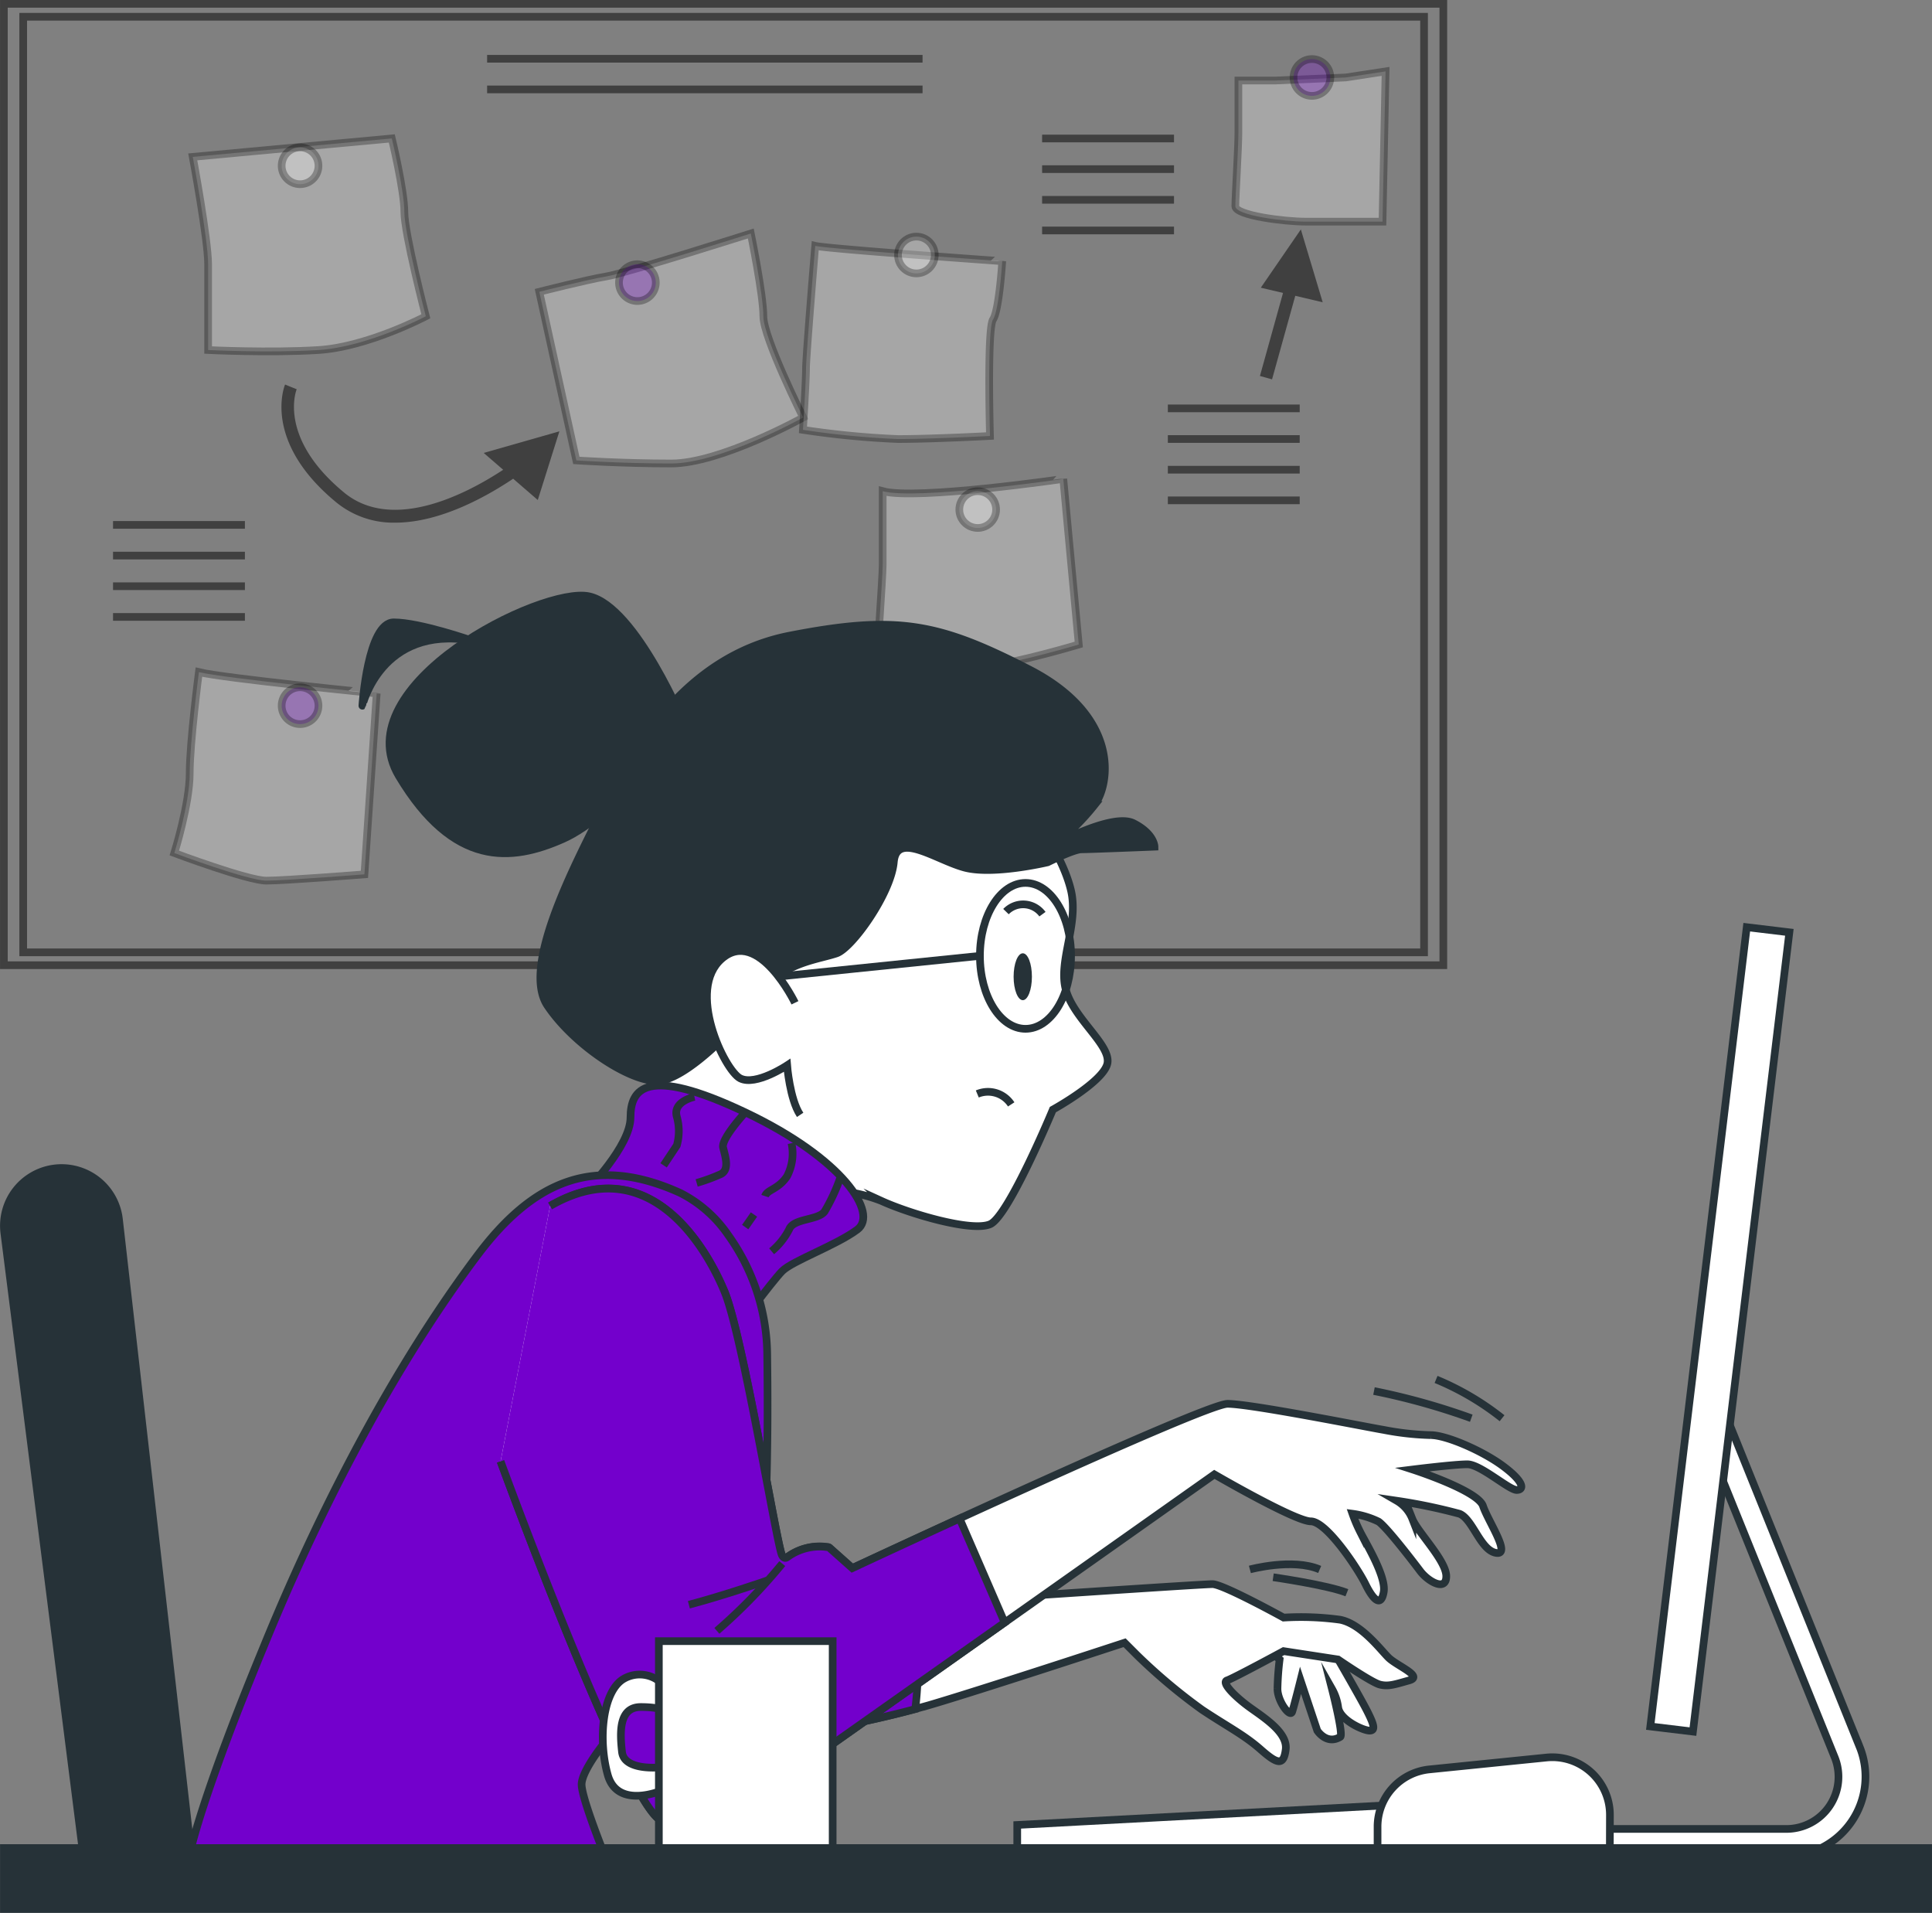 <svg xmlns="http://www.w3.org/2000/svg" width="252.04" height="249.5" viewBox="0 0 252.04 249.5"><rect x="0" y="0" width="252.04" height="249.5" fill="#808080" stroke="none"/>   <g id="Work_in_progress-bro" data-name="Work in progress-bro" transform="translate(-29.474 -128.77)">     <g id="freepik--Board--inject-33" transform="translate(29.98 129.27)">       <rect id="Retângulo_4771" data-name="Retângulo 4771" width="187.784" height="125.396" fill="none" stroke="#000" stroke-miterlimit="10" stroke-width="1" opacity="0.5"></rect>       <rect id="Retângulo_4772" data-name="Retângulo 4772" width="182.748" height="122.031" transform="translate(2.522 1.687)" fill="none" stroke="#000" stroke-miterlimit="10" stroke-width="1" opacity="0.5"></rect>       <path id="Caminho_19321" data-name="Caminho 19321" d="M273.89,153.119s2.006,10.8,2.006,14v11.193s8,.4,14.4,0,14-4.4,14-4.4-2.8-10.8-2.8-13.6-1.638-9.6-1.638-9.6Z" transform="translate(-249.251 -133.156)" fill="#fff" stroke="#000" stroke-miterlimit="10" stroke-width="1" opacity="0.3"></path>       <path id="Caminho_19322" data-name="Caminho 19322" d="M274.162,235.72s-1.2,9.2-1.2,13.2-2.006,10.4-2.006,10.4,9.6,3.6,12,3.6,12.8-.819,12.8-.819l1.6-23.6S277.363,236.522,274.162,235.72Z" transform="translate(-248.72 -148.555)" fill="#fff" stroke="#000" stroke-miterlimit="10" stroke-width="1" opacity="0.3"></path>       <path id="Caminho_19323" data-name="Caminho 19323" d="M329.1,173.457l4.831,21.994s6,.4,12.4.4,17.2-6,17.2-6-5.2-10.4-5.2-13.2-1.638-10.8-1.638-10.8-16.377,5.2-18.833,5.6S329.1,173.457,329.1,173.457Z" transform="translate(-259.253 -135.897)" fill="#fff" stroke="#000" stroke-miterlimit="10" stroke-width="1" opacity="0.3"></path>       <path id="Caminho_19324" data-name="Caminho 19324" d="M372.707,167.82s-1.2,14.4-1.2,16-.4,8-.4,8a114.1,114.1,0,0,0,12.4,1.2c4.405,0,12-.4,12-.4s-.4-13.994.4-15.2,1.2-7.6,1.2-7.6S374.3,168.213,372.707,167.82Z" transform="translate(-266.864 -136.254)" fill="#fff" stroke="#000" stroke-miterlimit="10" stroke-width="1" opacity="0.3"></path>       <path id="Caminho_19325" data-name="Caminho 19325" d="M383.629,206.545v9.6c0,1.6-.819,13.2-.819,13.2s10.4.4,14.4,0,12-2.8,12-2.8l-1.2-12.8-.819-8.8S388.026,207.74,383.629,206.545Z" transform="translate(-268.984 -142.979)" fill="#fff" stroke="#000" stroke-miterlimit="10" stroke-width="1" opacity="0.3"></path>       <path id="Caminho_19326" data-name="Caminho 19326" d="M454.393,140.822l-9.2.4h-4.8v6.8c0,2-.4,8.4-.4,9.6s6.4,2.006,9.2,2.006h10l.4-19.6Z" transform="translate(-279.343 -131.218)" fill="#fff" stroke="#000" stroke-miterlimit="10" stroke-width="1" opacity="0.3"></path>       <g id="Grupo_8229" data-name="Grupo 8229" transform="translate(151.845 52.766)" opacity="0.5">         <line id="Linha_440" data-name="Linha 440" x2="17.204" fill="none" stroke="#000" stroke-miterlimit="10" stroke-width="1"></line>         <line id="Linha_441" data-name="Linha 441" x2="17.204" transform="translate(0 3.996)" fill="none" stroke="#000" stroke-miterlimit="10" stroke-width="1"></line>         <line id="Linha_442" data-name="Linha 442" x2="17.204" transform="translate(0 8)" fill="none" stroke="#000" stroke-miterlimit="10" stroke-width="1"></line>         <line id="Linha_443" data-name="Linha 443" x2="17.204" transform="translate(0 11.996)" fill="none" stroke="#000" stroke-miterlimit="10" stroke-width="1"></line>       </g>       <g id="Grupo_8230" data-name="Grupo 8230" transform="translate(63.042 7.165)" opacity="0.5">         <line id="Linha_444" data-name="Linha 444" x2="56.803" fill="none" stroke="#000" stroke-miterlimit="10" stroke-width="1"></line>         <line id="Linha_445" data-name="Linha 445" x2="56.803" transform="translate(0 3.996)" fill="none" stroke="#000" stroke-miterlimit="10" stroke-width="1"></line>       </g>       <g id="Grupo_8231" data-name="Grupo 8231" transform="translate(121.048 94.363)" opacity="0.5">         <line id="Linha_446" data-name="Linha 446" x2="17.196" fill="none" stroke="#000" stroke-miterlimit="10" stroke-width="1"></line>         <line id="Linha_447" data-name="Linha 447" x2="17.196" transform="translate(0 4.004)" fill="none" stroke="#000" stroke-miterlimit="10" stroke-width="1"></line>         <line id="Linha_448" data-name="Linha 448" x2="17.196" transform="translate(0 8)" fill="none" stroke="#000" stroke-miterlimit="10" stroke-width="1"></line>         <line id="Linha_449" data-name="Linha 449" x2="17.196" transform="translate(0 12.004)" fill="none" stroke="#000" stroke-miterlimit="10" stroke-width="1"></line>       </g>       <g id="Grupo_8232" data-name="Grupo 8232" transform="translate(14.24 67.963)" opacity="0.5">         <line id="Linha_450" data-name="Linha 450" x2="17.204" fill="none" stroke="#000" stroke-miterlimit="10" stroke-width="1"></line>         <line id="Linha_451" data-name="Linha 451" x2="17.204" transform="translate(0 4.004)" fill="none" stroke="#000" stroke-miterlimit="10" stroke-width="1"></line>         <line id="Linha_452" data-name="Linha 452" x2="17.204" transform="translate(0 8)" fill="none" stroke="#000" stroke-miterlimit="10" stroke-width="1"></line>         <line id="Linha_453" data-name="Linha 453" x2="17.204" transform="translate(0 12.004)" fill="none" stroke="#000" stroke-miterlimit="10" stroke-width="1"></line>       </g>       <g id="Grupo_8233" data-name="Grupo 8233" transform="translate(135.444 17.564)" opacity="0.5">         <line id="Linha_454" data-name="Linha 454" x2="17.204" fill="none" stroke="#000" stroke-miterlimit="10" stroke-width="1"></line>         <line id="Linha_455" data-name="Linha 455" x2="17.204" transform="translate(0 3.996)" fill="none" stroke="#000" stroke-miterlimit="10" stroke-width="1"></line>         <line id="Linha_456" data-name="Linha 456" x2="17.204" transform="translate(0 8)" fill="none" stroke="#000" stroke-miterlimit="10" stroke-width="1"></line>         <line id="Linha_457" data-name="Linha 457" x2="17.204" transform="translate(0 11.996)" fill="none" stroke="#000" stroke-miterlimit="10" stroke-width="1"></line>       </g>       <path id="Caminho_19327" data-name="Caminho 19327" d="M324.279,196.019l-9.867,2.817,2.538,2.194c-4.61,3.038-14.379,8.237-20.774,2.956-8.573-7.083-6.264-13.2-6.166-13.462l-.753-.3-.762-.311c-.123.295-2.915,7.443,6.641,15.337a11.783,11.783,0,0,0,7.738,2.678c5.969,0,12.127-3.554,15.378-5.732l3.21,2.776Z" transform="translate(-251.812 -140.256)" opacity="0.5"></path>       <path id="Caminho_19328" data-name="Caminho 19328" d="M452.1,174.708l-2.85-9.5-5.224,7.6,2.9.68-3.013,10.833,1.58.442,3.03-10.9Z" transform="translate(-280.053 -135.781)" opacity="0.5"></path>       <path id="Caminho_19329" data-name="Caminho 19329" d="M292.858,154.572a2.4,2.4,0,1,0-2.391,2.366A2.4,2.4,0,0,0,292.858,154.572Z" transform="translate(-251.818 -133.413)" fill="#fff" stroke="#000" stroke-miterlimit="10" stroke-width="1" opacity="0.3"></path>       <path id="Caminho_19330" data-name="Caminho 19330" d="M346.6,173.149a2.4,2.4,0,1,0-2.4,2.4A2.4,2.4,0,0,0,346.6,173.149Z" transform="translate(-261.554 -136.785)" fill="#7300cc" stroke="#000" stroke-miterlimit="10" stroke-width="1" opacity="0.3"></path>       <circle id="Elipse_130" data-name="Elipse 130" cx="2.399" cy="2.399" r="2.399" transform="translate(116.643 30.362)" fill="#fff" stroke="#000" stroke-miterlimit="10" stroke-width="1" opacity="0.3"></circle>       <circle id="Elipse_131" data-name="Elipse 131" cx="2.399" cy="2.399" r="2.399" transform="translate(124.643 63.566)" fill="#fff" stroke="#000" stroke-miterlimit="10" stroke-width="1" opacity="0.3"></circle>       <path id="Caminho_19331" data-name="Caminho 19331" d="M292.858,240.556a2.4,2.4,0,1,0-2.391,2.383A2.4,2.4,0,0,0,292.858,240.556Z" transform="translate(-251.818 -148.993)" fill="#7300cc" stroke="#000" stroke-miterlimit="10" stroke-width="1" opacity="0.3"></path>       <path id="Caminho_19332" data-name="Caminho 19332" d="M454.068,140.469a2.4,2.4,0,1,0-2.4,2.4A2.4,2.4,0,0,0,454.068,140.469Z" transform="translate(-281.024 -130.864)" fill="#7300cc" stroke="#000" stroke-miterlimit="10" stroke-width="1" opacity="0.3"></path>     </g>     <g id="freepik--Device--inject-33" transform="translate(162.178 249.706)">       <path id="Caminho_19338" data-name="Caminho 19338" d="M298.77,422.27H228.76v-3.734l70.01-3.726Z" transform="translate(-228.76 -301.436)" fill="#fff" stroke="#263238" stroke-miterlimit="10" stroke-width="1"></path>       <path id="Caminho_19339" data-name="Caminho 19339" d="M355.654,397.119,337.639,352.46l-3.046,1.236v.729l17.785,44a6.8,6.8,0,0,1-6.321,9.335H322.45v3.562h23.607a10.383,10.383,0,0,0,9.6-14.207Z" transform="translate(-245.733 -290.14)" fill="#fff" stroke="#263238" stroke-miterlimit="10" stroke-width="1"></path>       <rect id="Retângulo_4773" data-name="Retângulo 4773" width="5.601" height="105.007" transform="translate(95.168) rotate(6.88)" fill="#fff" stroke="#263238" stroke-miterlimit="10" stroke-width="1"></rect>       <path id="Caminho_19340" data-name="Caminho 19340" d="M316.467,421.205h-30.3v-3.562a7.517,7.517,0,0,1,6.755-7.484l15.288-1.548a7.517,7.517,0,0,1,8.27,7.476Z" transform="translate(-239.161 -300.306)" fill="#fff" stroke="#263238" stroke-miterlimit="10" stroke-width="1"></path>     </g>     <g id="freepik--Character--inject-33" transform="translate(29.98 206.453)">       <path id="Caminho_19341" data-name="Caminho 19341" d="M150.275,240.619s-6.461-15.632-12.577-16.991-31.935,11.554-24.811,23.451,14.616,11.21,21.413,8.188S150.275,240.619,150.275,240.619Z" transform="translate(-61.347 -223.529)" fill="#263238" stroke="#263238" stroke-miterlimit="10" stroke-width="1"></path>       <path id="Caminho_19342" data-name="Caminho 19342" d="M121.619,230.175s-6.8-2.375-10.194-2.375-4.094,10.874-4.094,10.874S109.729,228.136,121.619,230.175Z" transform="translate(-60.564 -224.303)" fill="#263238" stroke="#263238" stroke-miterlimit="10" stroke-width="1"></path>       <path id="Caminho_19343" data-name="Caminho 19343" d="M202.792,257.574s3.742,5.093,4.757,9.515-1.7,9.171-.68,12.913,5.781,7.132,5.437,9.515-7.132,6.117-7.132,6.117-5.781,13.92-8.188,14.952-10.506-1.367-14.2-3.054a20.419,20.419,0,0,0-8.5-1.359L152.18,294.953s2.383-4.422-.336-10.874-4.094-17.335,12.569-28.209S202.792,257.574,202.792,257.574Z" transform="translate(-68.329 -228.586)" fill="#fff" stroke="#263238" stroke-miterlimit="10" stroke-width="1"></path>       <path id="Caminho_19344" data-name="Caminho 19344" d="M209.722,304.217a3.611,3.611,0,0,0-4.422-1.359" transform="translate(-78.312 -237.85)" fill="none" stroke="#263238" stroke-miterlimit="10" stroke-width="1"></path>       <path id="Caminho_19345" data-name="Caminho 19345" d="M213.473,283.564c0,1.7-.532,3.062-1.187,3.062s-1.2-1.367-1.2-3.062.532-3.054,1.2-3.054S213.473,281.877,213.473,283.564Z" transform="translate(-79.361 -233.852)" fill="#263238"></path>       <path id="Caminho_19346" data-name="Caminho 19346" d="M209.87,273.661a3.12,3.12,0,0,1,4.757.336" transform="translate(-79.14 -232.44)" fill="none" stroke="#263238" stroke-miterlimit="10" stroke-width="1"></path>       <ellipse id="Elipse_132" data-name="Elipse 132" cx="5.945" cy="9.515" rx="5.945" ry="9.515" transform="translate(127.332 37.479)" fill="none" stroke="#263238" stroke-miterlimit="10" stroke-width="1"></ellipse>       <line id="Linha_523" data-name="Linha 523" x1="26.514" y2="2.719" transform="translate(100.818 46.994)" fill="#fff" stroke="#263238" stroke-miterlimit="10" stroke-width="1"></line>       <path id="Caminho_19347" data-name="Caminho 19347" d="M161.082,280.543s-6.452,7.14-10.194,7.14-10.874-4.766-14.272-9.826,3.4-18.014,7.14-25.49,10.53-20.053,24.467-22.772,19.374-1.695,31.263,4.422,10.538,14.952,8.5,17.67a31.8,31.8,0,0,1-5.1,5.1s7.476-4.094,10.194-2.719,2.727,3.054,2.727,3.054-8.5.344-9.523.344-4.414,1.695-4.414,1.695-7.14,1.7-10.874.68-8.835-4.79-9.2-.7-5.437,11.218-7.476,11.9-5.1,1.015-7.82,3.054S161.082,280.543,161.082,280.543Z" transform="translate(-65.702 -224.371)" fill="#263238" stroke="#263238" stroke-miterlimit="10" stroke-width="1"></path>       <path id="Caminho_19348" data-name="Caminho 19348" d="M173.709,286.9s-4.757-9.826-9.515-5.773.336,14.608,2.375,15.632,6.117-1.7,6.117-1.7.344,4.422,1.7,6.461" transform="translate(-70.508 -233.786)" fill="#fff" stroke="#263238" stroke-miterlimit="10" stroke-width="1"></path>       <path id="Caminho_19349" data-name="Caminho 19349" d="M143.05,315.254s5.732-5.781,5.732-9.515,2.039-6.8,14.952-.68,17.376,13.241,14.657,15.288-8.5,4.094-9.826,5.437-6.117,7.82-6.117,7.82S154.26,315.254,143.05,315.254Z" transform="translate(-67.035 -237.668)" fill="#7300cc" stroke="#263238" stroke-miterlimit="10" stroke-width="1"></path>       <path id="Caminho_19350" data-name="Caminho 19350" d="M159.349,303.38s-2.882.581-2.3,2.6a6.927,6.927,0,0,1,0,3.734l-1.728,2.6" transform="translate(-69.258 -237.995)" fill="none" stroke="#263238" stroke-miterlimit="10" stroke-width="1"></path>       <path id="Caminho_19351" data-name="Caminho 19351" d="M166.952,305.83s-3.2,3.464-2.915,4.61.868,2.882-.287,3.456a23.962,23.962,0,0,1-3.161,1.155" transform="translate(-70.212 -238.439)" fill="none" stroke="#263238" stroke-miterlimit="10" stroke-width="1"></path>       <path id="Caminho_19352" data-name="Caminho 19352" d="M169.466,322.12c-.6.876-1.146,1.638-1.146,1.638" transform="translate(-71.613 -241.39)" fill="none" stroke="#263238" stroke-miterlimit="10" stroke-width="1"></path>       <path id="Caminho_19353" data-name="Caminho 19353" d="M174.935,310.76a6.413,6.413,0,0,1-.581,4.315c-1.155,1.728-2.588,1.728-2.874,2.588" transform="translate(-72.185 -239.332)" fill="none" stroke="#263238" stroke-miterlimit="10" stroke-width="1"></path>       <path id="Caminho_19354" data-name="Caminho 19354" d="M181.455,316.38a24.509,24.509,0,0,1-2.014,4.315c-.868,1.155-4.029.868-4.61,2.3a9.237,9.237,0,0,1-2.3,2.882" transform="translate(-72.376 -240.351)" fill="none" stroke="#263238" stroke-miterlimit="10" stroke-width="1"></path>       <path id="Caminho_19355" data-name="Caminho 19355" d="M262.053,381.923c-2.53-1.007-9.613-2.023-9.613-2.023" transform="translate(-86.852 -251.858)" fill="none" stroke="#263238" stroke-miterlimit="10" stroke-width="1"></path>       <path id="Caminho_19356" data-name="Caminho 19356" d="M248.73,378.511s5.568-1.515,9.105,0" transform="translate(-86.18 -251.485)" fill="none" stroke="#263238" stroke-miterlimit="10" stroke-width="1"></path>       <path id="Caminho_19357" data-name="Caminho 19357" d="M260.747,392.154s3.005,5.183,3.824,6.821,1.089,2.457.27,2.457-3.824-1.359-4.094-3a6.7,6.7,0,0,0-.819-2.456s1.539,6,1.089,6.272c-1.777,1.089-3-.819-3-.819l-2.186-6.551s-.819,3.275-1.089,4.094-1.916-1.359-1.916-3a37.023,37.023,0,0,1,.278-3.824l-1.638-1.367s2.457-2.457,5.183-2.457S260.747,392.154,260.747,392.154Z" transform="translate(-86.677 -253.385)" fill="#fff" stroke="#263238" stroke-miterlimit="10" stroke-width="1"></path>       <path id="Caminho_19358" data-name="Caminho 19358" d="M200,380.523l1.064-.074c4.708-.311,23.394-1.564,24.565-1.564,1.367,0,9.277,4.364,9.277,4.364a37.669,37.669,0,0,1,7.37.278c2.735.54,5.191,3.816,6.28,4.913s4.643,2.457,2.727,3-2.727.819-3.816.549S242,388.712,242,388.712l-7.1-1.089s-6.551,3.546-7.37,3.816,1.1,2.186,3.005,3.554,4.913,3.275,4.643,5.453-1.1,1.916-3.275,0-4.373-3-7.648-5.183a73.853,73.853,0,0,1-8.459-7.1l-1.638-1.638s-19.1,6.28-25.654,8.188a137.811,137.811,0,0,1-18.268,3.824c-4.094.549-12-1.089-14.19-2.727s-7.918-6.829-7.918-6.829l9.826-19.652s11.742,10.923,16.377,12.012S200,380.523,200,380.523Z" transform="translate(-67.955 -249.943)" fill="#fff" stroke="#263238" stroke-miterlimit="10" stroke-width="1"></path>       <path id="Caminho_19359" data-name="Caminho 19359" d="M174.333,381.342c-4.635-1.089-16.377-12.012-16.377-12.012l-9.826,19.652s5.732,5.191,7.918,6.829,10.1,3.275,14.19,2.727a140.02,140.02,0,0,0,16.614-3.357c.147-1.253.262-2.6.311-4.012.106-3.1,0-6.6-.156-9.72C181.735,381.752,176.4,381.858,174.333,381.342Z" transform="translate(-67.955 -249.943)" fill="#7300cc" stroke="#263238" stroke-miterlimit="10" stroke-width="1"></path>       <path id="Caminho_19360" data-name="Caminho 19360" d="M155.194,339.384a27.153,27.153,0,0,0-5.1-15.73,16.712,16.712,0,0,0-6.231-5.478c-11.349-5.159-19.325-1.417-26.514,8.188-14.272,19.038-24.033,41.646-27.84,50.981C81.474,396.8,80,403.818,80,403.818h53.7s-2.719-6.8-2.719-8.491,2.719-5.1,2.719-5.1,16.311-5.781,19.365-14.616C155.284,369.108,155.333,349.366,155.194,339.384Z" transform="translate(-55.612 -240.255)" fill="#7300cc" stroke="#263238" stroke-miterlimit="10" stroke-width="1"></path>       <path id="Caminho_19361" data-name="Caminho 19361" d="M268.5,350.24a88.349,88.349,0,0,1,12.692,3.546" transform="translate(-89.762 -246.485)" fill="none" stroke="#263238" stroke-miterlimit="10" stroke-width="1"></path>       <path id="Caminho_19362" data-name="Caminho 19362" d="M278.39,348.39A35.815,35.815,0,0,1,287,353.45" transform="translate(-91.554 -246.15)" fill="none" stroke="#263238" stroke-miterlimit="10" stroke-width="1"></path>       <path id="Caminho_19363" data-name="Caminho 19363" d="M129.35,353.565s16.655,45.544,21.069,46.9,8.835-.68,10.874-2.039,61.175-43.161,61.175-43.161,10.538,6.125,12.577,6.125,6.117,6.117,7.132,8.188,2.039,3.054,2.383,1.015-2.383-6.452-3.062-7.812a19.556,19.556,0,0,1-1.015-2.383,11.153,11.153,0,0,1,3.4,1.024c1.015.68,4.414,5.093,5.437,6.452s3.4,2.719,3.4.68-3.742-5.773-4.422-7.476a4.75,4.75,0,0,0-2.039-2.375,71.988,71.988,0,0,1,8.188,1.7c1.728.68,2.727,4.757,4.766,5.1s-1.024-4.094-1.7-6.117-9.179-4.757-9.179-4.757,5.437-.68,7.14-.68,5.429,3.349,6.428,3.349,1.015-1.024-1.7-3.062-7.476-4.094-9.515-4.094a37,37,0,0,1-6.117-.68c-2.039-.336-17.335-3.4-20.389-3.4s-48.942,21.413-48.942,21.413l-2.972-2.645a.36.36,0,0,0-.2-.09l-.5-.057a7.1,7.1,0,0,0-4.807,1.359c-.246.164-.491.139-.7-.27-.68-1.359-5.093-28.545-7.476-34.326s-9.826-18.686-22.764-11.21" transform="translate(-64.553 -240.638)" fill="#fff" stroke="#263238" stroke-miterlimit="10" stroke-width="1"></path>       <path id="Caminho_19364" data-name="Caminho 19364" d="M129.35,353.57s16.655,45.544,21.069,46.9,8.835-.68,10.874-2.039c1.081-.721,18.014-12.684,33.818-23.836l-5.879-13.56c-7.9,3.619-14,6.469-14,6.469l-2.972-2.645a.36.36,0,0,0-.2-.09l-.5-.057a7.1,7.1,0,0,0-4.807,1.359c-.246.164-.491.139-.7-.27-.68-1.359-5.093-28.545-7.476-34.326s-9.826-18.686-22.764-11.21" transform="translate(-64.553 -240.644)" fill="#7300cc" stroke="#263238" stroke-miterlimit="10" stroke-width="1"></path>       <path id="Caminho_19365" data-name="Caminho 19365" d="M172.342,377.73a71.514,71.514,0,0,1-8.532,8.77" transform="translate(-70.796 -251.465)" fill="none" stroke="#263238" stroke-miterlimit="10" stroke-width="1"></path>       <path id="Caminho_19366" data-name="Caminho 19366" d="M169.585,380.41s-5.6,1.949-10.235,3.169" transform="translate(-69.988 -251.951)" fill="none" stroke="#263238" stroke-miterlimit="10" stroke-width="1"></path>       <path id="Caminho_19367" data-name="Caminho 19367" d="M74.6,403.613,65.229,321.4a7.533,7.533,0,0,0-8.54-6.608h0a7.533,7.533,0,0,0-6.411,8.4L60.5,403.744Z" transform="translate(-50.217 -240.05)" fill="#263238" stroke="#263238" stroke-miterlimit="10" stroke-width="1"></path>     </g>     <g id="freepik--Cup--inject-33" transform="translate(108.11 342.83)">       <path id="Caminho_19368" data-name="Caminho 19368" d="M133.186,396.645a4.176,4.176,0,0,0-4.995-.721c-2.858,1.572-3.431,8-2.145,12.569s7.14,2,7.14,2l-.139-3s-4.856.565-5.142-2-.426-5.855,2.456-5.855,3.718.712,3.718.712Z" transform="translate(-125.396 -391.044)" fill="#fff" stroke="#263238" stroke-miterlimit="10" stroke-width="1"></path>       <rect id="Retângulo_4774" data-name="Retângulo 4774" width="22.674" height="27.136" transform="translate(7.316)" fill="#fff" stroke="#263238" stroke-miterlimit="10" stroke-width="1"></rect>     </g>     <g id="freepik--Table--inject-33" transform="translate(29.98 369.819)">       <rect id="Retângulo_4775" data-name="Retângulo 4775" width="251.033" height="7.951" transform="translate(0 0)" fill="#263238" stroke="#263238" stroke-miterlimit="10" stroke-width="1"></rect>     </g>   </g> </svg>